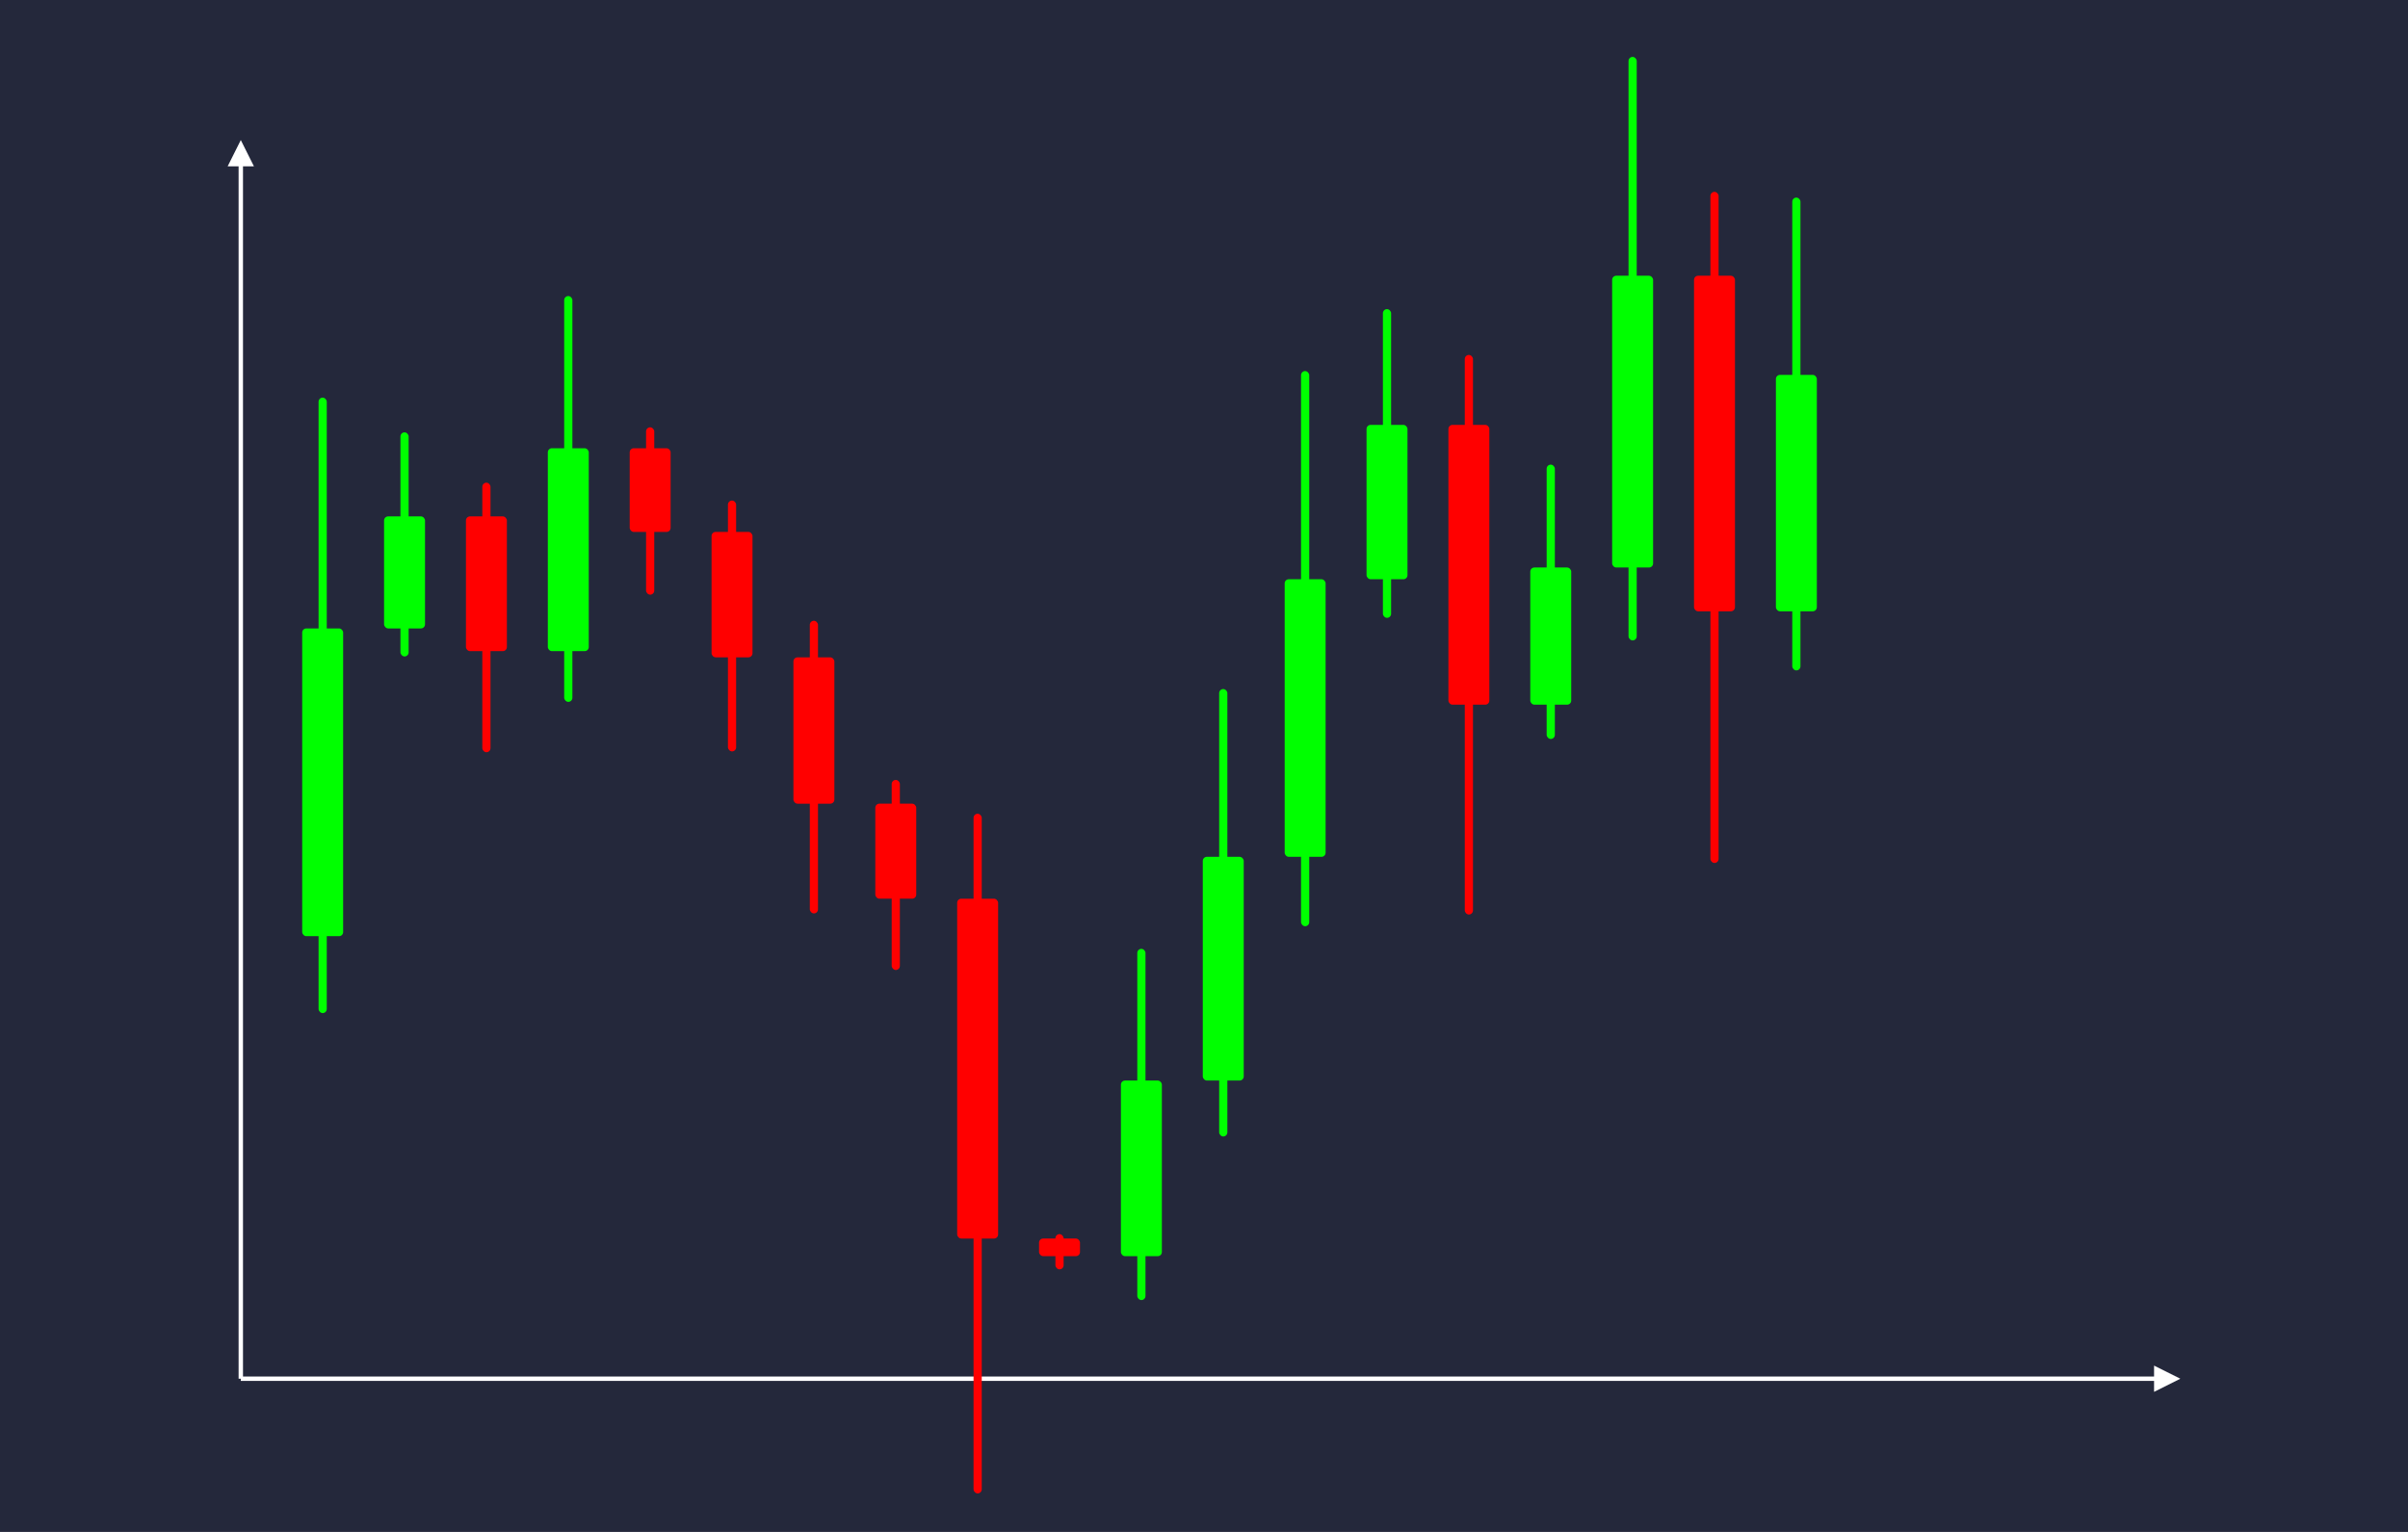 <svg width='1100' height='700' viewBox='0 0 1100 700' fill='none' xmlns='http://www.w3.org/2000/svg'>
            <style>
                .regular {
                    font: normal 25.3px sans-serif;
                }
            </style>

            <defs>
                <marker id='arrow' viewBox='0 0 10 10' refX='5' refY='5' markerWidth='6' markerHeight='6' orient='auto-start-reverse'>
                    <path fill='#fff' d='M 0 0 L 10 5 L 0 10 z' />
                </marker>
            </defs>

            <rect width='1100' height='700' fill='#24283b'/>

            <line x1='110' y1='630' x2='110' y2='70' stroke='#fff' stroke-width='2' marker-end='url(#arrow)'/>
            <line x1='110' y1='630' x2='990' y2='630' stroke='#fff' stroke-width='2' marker-end='url(#arrow)'/>

            <rect x='138.05' y='287.16' width='18.70' height='140.62' rx='1.87' fill='#0f0' /><rect x='145.53' y='181.70' width='3.74' height='281.23' rx='1.87' fill='#0f0' />
<rect x='175.45' y='235.96' width='18.70' height='51.20' rx='1.87' fill='#0f0' /><rect x='182.93' y='197.56' width='3.74' height='102.40' rx='1.87' fill='#0f0' />
<rect x='212.85' y='235.96' width='18.70' height='61.58' rx='1.87' fill='#f00' /><rect x='220.33' y='220.56' width='3.74' height='123.17' rx='1.87' fill='#f00' />
<rect x='250.25' y='204.82' width='18.70' height='92.72' rx='1.87' fill='#0f0' /><rect x='257.73' y='135.28' width='3.74' height='185.44' rx='1.87' fill='#0f0' />
<rect x='287.65' y='204.82' width='18.70' height='38.24' rx='1.87' fill='#f00' /><rect x='295.13' y='195.26' width='3.74' height='76.47' rx='1.87' fill='#f00' />
<rect x='325.05' y='243.05' width='18.70' height='57.31' rx='1.87' fill='#f00' /><rect x='332.53' y='228.73' width='3.74' height='114.62' rx='1.87' fill='#f00' />
<rect x='362.45' y='300.37' width='18.70' height='66.87' rx='1.87' fill='#f00' /><rect x='369.93' y='283.65' width='3.74' height='133.73' rx='1.87' fill='#f00' />
<rect x='399.85' y='367.23' width='18.70' height='43.42' rx='1.87' fill='#f00' /><rect x='407.33' y='356.38' width='3.74' height='86.85' rx='1.87' fill='#f00' />
<rect x='437.25' y='410.66' width='18.70' height='155.29' rx='1.87' fill='#f00' /><rect x='444.73' y='371.84' width='3.74' height='310.57' rx='1.87' fill='#f00' />
<rect x='474.65' y='565.94' width='18.70' height='8.05' rx='1.87' fill='#f00' /><rect x='482.13' y='563.93' width='3.74' height='16.10' rx='1.87' fill='#f00' />
<rect x='512.05' y='493.75' width='18.70' height='80.25' rx='1.87' fill='#0f0' /><rect x='519.53' y='433.57' width='3.74' height='160.49' rx='1.87' fill='#0f0' />
<rect x='549.45' y='391.52' width='18.70' height='102.23' rx='1.87' fill='#0f0' /><rect x='556.93' y='314.85' width='3.74' height='204.46' rx='1.87' fill='#0f0' />
<rect x='586.85' y='264.68' width='18.70' height='126.84' rx='1.87' fill='#0f0' /><rect x='594.33' y='169.56' width='3.74' height='253.67' rx='1.87' fill='#0f0' />
<rect x='624.25' y='194.15' width='18.70' height='70.54' rx='1.87' fill='#0f0' /><rect x='631.73' y='141.25' width='3.74' height='141.07' rx='1.87' fill='#0f0' />
<rect x='661.65' y='194.15' width='18.70' height='127.85' rx='1.87' fill='#f00' /><rect x='669.13' y='162.19' width='3.74' height='255.70' rx='1.87' fill='#f00' />
<rect x='699.05' y='259.32' width='18.70' height='62.68' rx='1.87' fill='#0f0' /><rect x='706.53' y='212.31' width='3.74' height='125.36' rx='1.87' fill='#0f0' />
<rect x='736.45' y='126.00' width='18.70' height='133.32' rx='1.87' fill='#0f0' /><rect x='743.93' y='26.00' width='3.74' height='266.64' rx='1.87' fill='#0f0' />
<rect x='773.85' y='126.00' width='18.70' height='153.33' rx='1.87' fill='#f00' /><rect x='781.33' y='87.66' width='3.74' height='306.67' rx='1.87' fill='#f00' />
<rect x='811.25' y='171.30' width='18.70' height='108.03' rx='1.87' fill='#0f0' /><rect x='818.73' y='90.29' width='3.74' height='216.05' rx='1.87' fill='#0f0' />

        </svg>